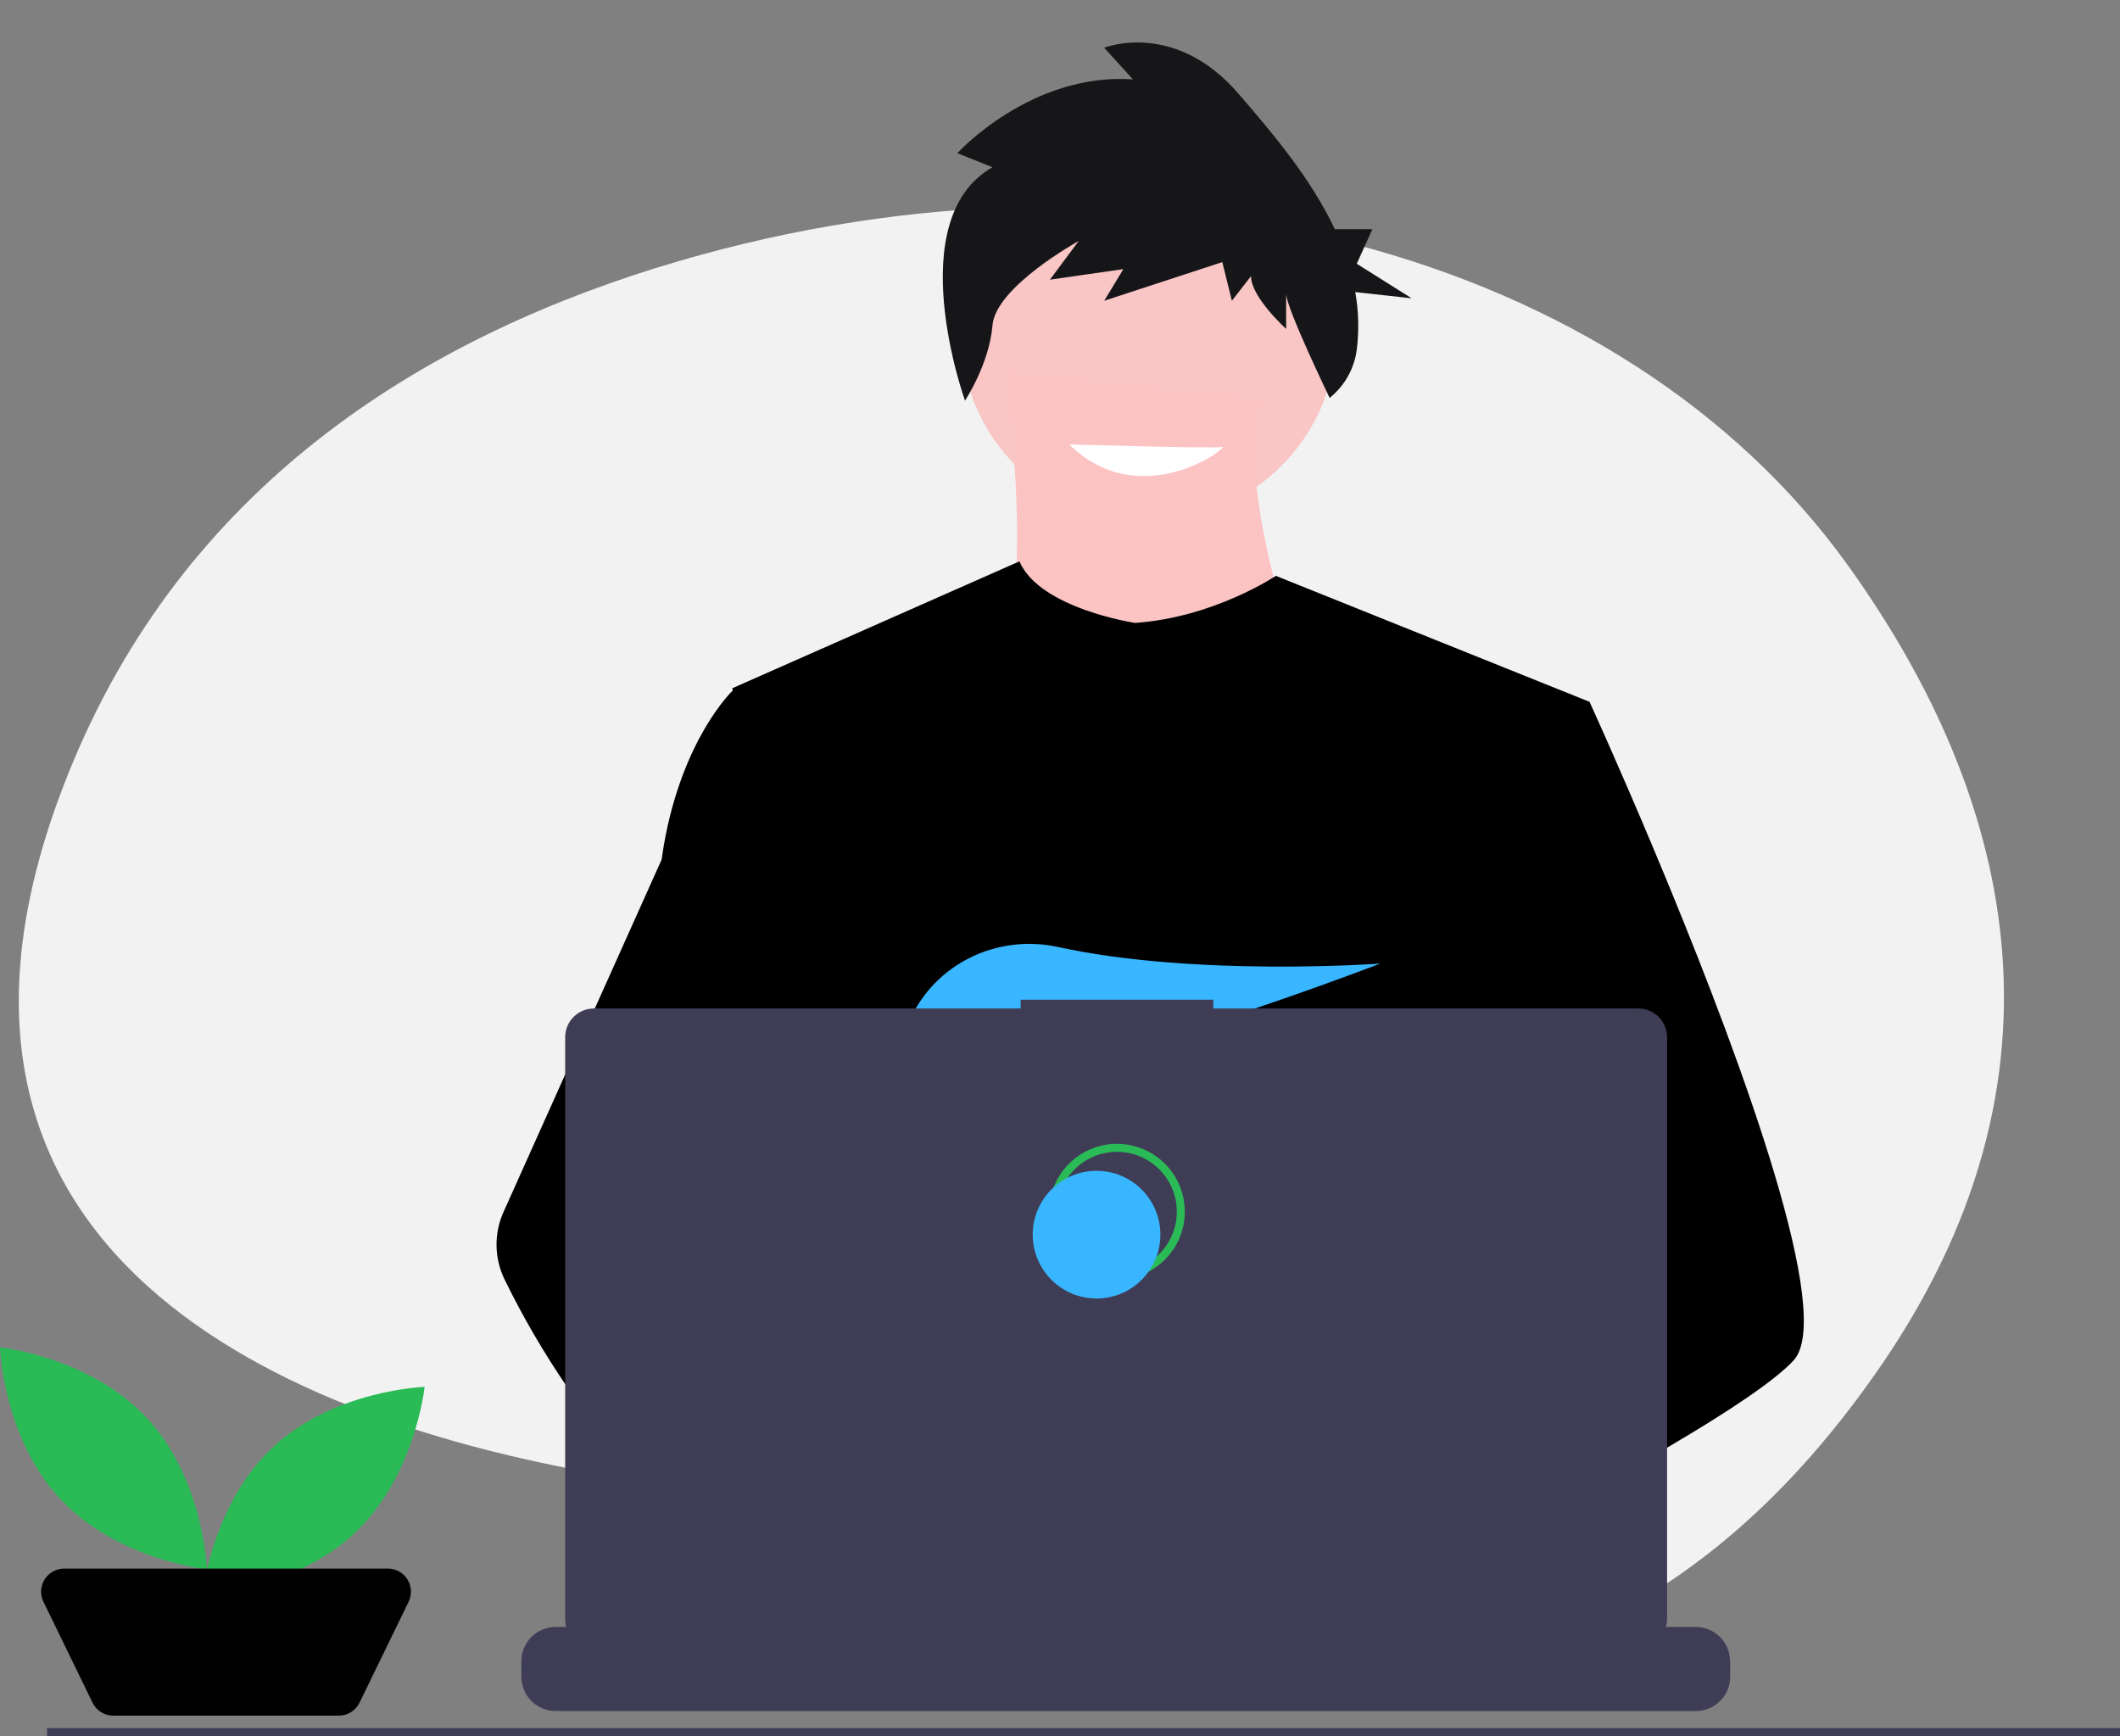 <?xml version="1.0" encoding="utf-8"?>
<!-- Generator: Adobe Illustrator 16.0.0, SVG Export Plug-In . SVG Version: 6.00 Build 0)  -->
<!DOCTYPE svg PUBLIC "-//W3C//DTD SVG 1.1//EN" "http://www.w3.org/Graphics/SVG/1.1/DTD/svg11.dtd">
<svg version="1.1" id="af24c1d2-8586-4e6b-81b3-4cf1a6f0777f"
	 xmlns="http://www.w3.org/2000/svg" xmlns:xlink="http://www.w3.org/1999/xlink" x="0px" y="0px" width="533.422px"
	 height="436.795px" viewBox="0 0 533.422 436.795" enable-background="new 0 0 533.422 436.795" xml:space="preserve">
<rect x="0" y="0" width="533.422" height="436.795" fill="#808080" stroke="none"/>
<rect x="11.844" y="434.795" fill="#3F3D56" width="949.999" height="2"/>
<path fill="#F2F2F2" d="M464.896,142.149C408.204,63.261,288.447,31.26,170.67,65.726c-62.267,18.221-122.302,54.729-152.054,125.42
	C-34.568,317.515,77.1,357.872,150.119,370.735c35.309,6.221,68.563,16.668,98.95,30.893c54.672,25.594,151.44,48.27,224.413-58.332
	C526.374,266.032,502.656,194.696,464.896,142.149z"/>
<path fill="#2ABB57" d="M36.941,356.747c14.377,15.428,15.117,38.102,15.117,38.102s-22.563-2.338-36.939-17.766
	C0.744,361.657,0,338.983,0,338.983S22.566,341.321,36.941,356.747z"/>
<path fill="#2ABB57" d="M89.077,385.862c-15.428,14.377-38.102,15.119-38.102,15.119s2.338-22.564,17.766-36.939
	c15.426-14.377,38.1-15.119,38.1-15.119S104.502,371.487,89.077,385.862z"/>
<path fill="#010102" d="M85.243,431.649h-56.74c-2.221,0-4.246-1.27-5.219-3.267L10.93,402.987
	c-1.398-2.883-0.199-6.354,2.684-7.758c0.791-0.385,1.658-0.584,2.537-0.584h81.445c3.205,0,5.805,2.601,5.805,5.803
	c0,0.882-0.199,1.748-0.584,2.539l-12.355,25.396C89.489,430.381,87.463,431.649,85.243,431.649z"/>
<circle fill="#F9C5C5" cx="289.027" cy="83.798" r="47.244"/>
<path fill="#FCC3C3" d="M253.068,93.383c0,0,8.898,67.1-4.793,74.631c-13.693,7.531,81.479,8.216,81.479,8.216
	s-21.227-58.199-11.641-76L253.068,93.383z"/>
<path d="M399.945,176.57l-7.914,36.042l-16.736,76.252l-0.502,4.177l-5.775,48.346l-3.842,32.115l-2.576,21.573
	c-15.661,8.05-27.016,13.605-27.016,13.605s-0.977-4.896-2.551-11.158c-10.992,3.297-31.332,8.764-48.568,9.854
	c6.277,6.996,9.162,13.567,5.248,18.419c-11.809,14.621-60.557-16.011-77.606-27.436c-0.396,2.734-0.55,5.5-0.448,8.265
	l-13.049-10.035l1.291-23.09l2.18-39.065l2.736-48.994c-0.863-2.099-1.587-4.25-2.166-6.442
	c-3.996-14.212-8.85-42.589-12.566-66.386c-2.994-19.151-5.242-35.335-5.717-38.778c-0.064-0.45-0.1-0.681-0.1-0.681l72.23-31.917
	c5.133,11.905,29.104,15.483,29.104,15.483c19.855-1.368,35.426-11.84,35.426-11.84L399.945,176.57z"/>
<path fill="#FFB8B8" d="M341.064,394.991c0,0-3.061,1.048-8.031,2.531c-10.992,3.295-31.332,8.764-48.568,9.854
	c-14.842,0.949-27.381-1.338-29.676-11.021c-0.982-4.164,0.412-7.588,3.451-10.399c9.068-8.41,32.764-11.424,51.557-12.457
	c5.308-0.289,10.215-0.425,14.301-0.478c6.938-0.09,11.486,0.053,11.486,0.053l0.109,0.425L341.064,394.991z"/>
<path fill="#161619" d="M249.724,42.074l-8.834-3.537c0,0,18.473-20.334,44.168-18.566l-7.229-7.957c0,0,17.668-7.073,33.729,11.493
	c8.441,9.76,18.211,21.231,24.303,34.155h9.461l-3.949,8.693l13.818,8.693l-14.186-1.562c0.846,4.761,0.979,9.621,0.385,14.42
	c-0.605,4.801-3.059,9.177-6.832,12.206l0,0c0,0-10.951-22.676-10.951-26.212v8.841c0,0-8.834-7.957-8.834-13.261l-4.818,6.189
	l-2.408-9.725l-29.713,9.725l4.818-7.957l-18.473,2.652l7.229-9.725c0,0-20.879,11.493-21.686,21.218
	c-0.803,9.725-6.914,18.94-6.914,18.94S226.437,55.336,249.724,42.074z"/>
<path d="M451.296,342.267c-4.813,5.217-16.734,13.073-31.188,21.579c-5.381,3.16-11.104,6.418-16.941,9.656
	c-13.936,7.729-28.525,15.387-40.564,21.573c-15.66,8.05-27.016,13.604-27.016,13.604s-0.977-4.896-2.551-11.157
	c-2.107-8.386-5.281-19.226-8.59-24.021c-0.115-0.168-0.23-0.322-0.35-0.477c-0.963-1.268-1.934-2.006-2.891-2.006l47.811-29.637
	l20.662-12.813l-14.887-35.533l-18.67-44.572l11.27-35.855l11.326-36.042h21.229c0,0,7.025,15.342,16.016,36.735
	c1.344,3.199,2.729,6.533,4.146,9.979C438.595,268.256,461.646,331.055,451.296,342.267z"/>
<path fill="#FFB8B8" d="M289.712,425.798c-11.809,14.621-60.557-16.011-77.605-27.434c-3.715-2.485-5.926-4.063-5.926-4.063
	l15.602-20.803l4.938-6.584c0,0,4.42,2.344,10.953,6.159c0.238,0.142,0.479,0.281,0.721,0.425
	c5.637,3.312,12.707,7.633,19.848,12.457c9.85,6.661,19.807,14.264,26.225,21.42C290.742,414.375,293.626,420.947,289.712,425.798z"
	/>
<path d="M237.673,373.078c-1.742-0.007-3.48,0.135-5.203,0.424c-14.77,2.537-19.125,15.907-20.363,24.862
	c-0.396,2.734-0.551,5.5-0.449,8.263l-13.049-10.035l-4.756-3.655c-11.439-3.988-21.639-11.074-30.479-19.435
	c-7.67-7.379-14.549-15.537-20.527-24.343c-5.953-8.68-11.262-17.782-15.881-27.239c-2.605-5.344-2.711-11.567-0.273-16.994
	l16.154-36.008l23.617-52.631c0.174-1.253,0.365-2.478,0.572-3.675c4.684-26.854,17.229-38.778,17.229-38.778h9.587l6.411,38.778
	l7.969,48.179l-5.584,18.207l-12.898,42.047l12.328,13.392L237.673,373.078z"/>
<path fill="#38B6FF" d="M248.523,260.828l8.191,9.562c3.045-0.58,6.227-1.263,9.498-2.029l-2.354-7.529l5.754,6.716
	c34.689-8.533,77.688-25.121,77.688-25.121s-46.422,3.402-81.082-4.17c-15.336-3.353-31.111,4.252-37.407,18.633
	c-3.655,8.358-3.081,15.603,9.892,15.603c4.385-0.074,8.756-0.485,13.076-1.229L248.523,260.828z"/>
<path fill="#3F3D56" d="M435.332,417.96v3.899c0.002,1.068-0.195,2.132-0.584,3.129c-0.174,0.442-0.381,0.874-0.623,1.283
	c-1.559,2.614-4.377,4.218-7.422,4.216H139.816c-3.043,0.002-5.863-1.602-7.42-4.216c-0.242-0.409-0.451-0.841-0.623-1.283
	c-0.393-0.997-0.589-2.061-0.586-3.129v-3.899c0-4.766,3.857-8.626,8.625-8.628c0,0,0.002,0,0.004,0h16.537v-1.817
	c0-0.199,0.156-0.359,0.355-0.359l0,0h8.629c0.199,0,0.359,0.16,0.359,0.356c0,0.003,0,0.003,0,0.003v1.817h5.391v-1.817
	c0-0.199,0.16-0.359,0.359-0.359l0,0h8.629c0.197,0,0.359,0.16,0.359,0.356c0,0.002,0,0.003,0,0.003v1.817h5.396v-1.817
	c-0.002-0.199,0.16-0.359,0.357-0.359h0.002h8.627c0.197,0,0.357,0.16,0.357,0.356c0,0.002,0,0.003,0,0.003v1.817h5.393v-1.817
	c0-0.199,0.16-0.359,0.355-0.359c0.002,0,0.002,0,0.002,0h8.631c0.195,0,0.357,0.16,0.357,0.356c0,0.002,0,0.003,0,0.003v1.817
	h5.393v-1.817c-0.004-0.199,0.158-0.359,0.355-0.359h0.002h8.627c0.199,0,0.361,0.16,0.361,0.356c0,0.002,0,0.003,0,0.003v1.817
	h5.395v-1.817c0-0.199,0.16-0.359,0.359-0.359l0,0h8.629c0.199,0,0.359,0.16,0.359,0.356c0,0.002,0,0.003,0,0.003v1.816h5.391
	v-1.816c0-0.199,0.16-0.359,0.357-0.359h0.002h67.586c0.197,0,0.359,0.16,0.359,0.356c0,0.002,0,0.003,0,0.003v1.816h5.396v-1.816
	c0-0.199,0.16-0.359,0.357-0.359h0.002h8.627c0.197,0.002,0.357,0.162,0.359,0.359v1.816h5.391v-1.816
	c0-0.199,0.159-0.359,0.357-0.359c0,0,0,0,0.002,0h8.627c0.199,0,0.359,0.16,0.359,0.356c0,0.002,0,0.003,0,0.003v1.816h5.391
	v-1.816c0-0.199,0.16-0.359,0.357-0.359h0.002h8.627c0.199,0,0.359,0.16,0.361,0.356c0,0.002,0,0.003,0,0.003v1.816h5.396v-1.816
	c0-0.199,0.158-0.359,0.357-0.359l0,0h8.629c0.197,0.002,0.354,0.162,0.354,0.359v1.816h5.396v-1.816
	c0-0.199,0.16-0.359,0.359-0.359l0,0h8.629c0.195,0,0.357,0.16,0.357,0.356c0,0.002,0,0.003,0,0.003v1.816h5.393v-1.816
	c0-0.199,0.16-0.359,0.355-0.359c0,0,0,0,0.002,0h8.629c0.197,0,0.357,0.16,0.357,0.356c0,0.002,0,0.003,0,0.003v1.816h25.166
	c4.764-0.002,8.627,3.858,8.627,8.623C435.332,417.957,435.332,417.958,435.332,417.96z"/>
<path fill="#3F3D56" d="M412.232,253.729H305.3v-2.203h-48.484v2.203H149.441c-3.996,0-7.234,3.237-7.234,7.233l0,0v146.422
	c0,3.994,3.238,7.233,7.234,7.233l0,0h262.791c3.992,0,7.23-3.239,7.23-7.233l0,0V260.963
	C419.464,256.969,416.228,253.729,412.232,253.729L412.232,253.729z"/>
<circle fill="none" stroke="#2ABB57" stroke-width="2" stroke-miterlimit="10" cx="281.046" cy="304.85" r="16.061"/>
<circle fill="#38B6FF" cx="275.906" cy="310.631" r="16.062"/>
<path fill="#FFFFFF" d="M268.996,111.802c0,0,36.117,1.1,38.539,0.658C309.738,112.024,287.275,129.607,268.996,111.802z"/>
</svg>
